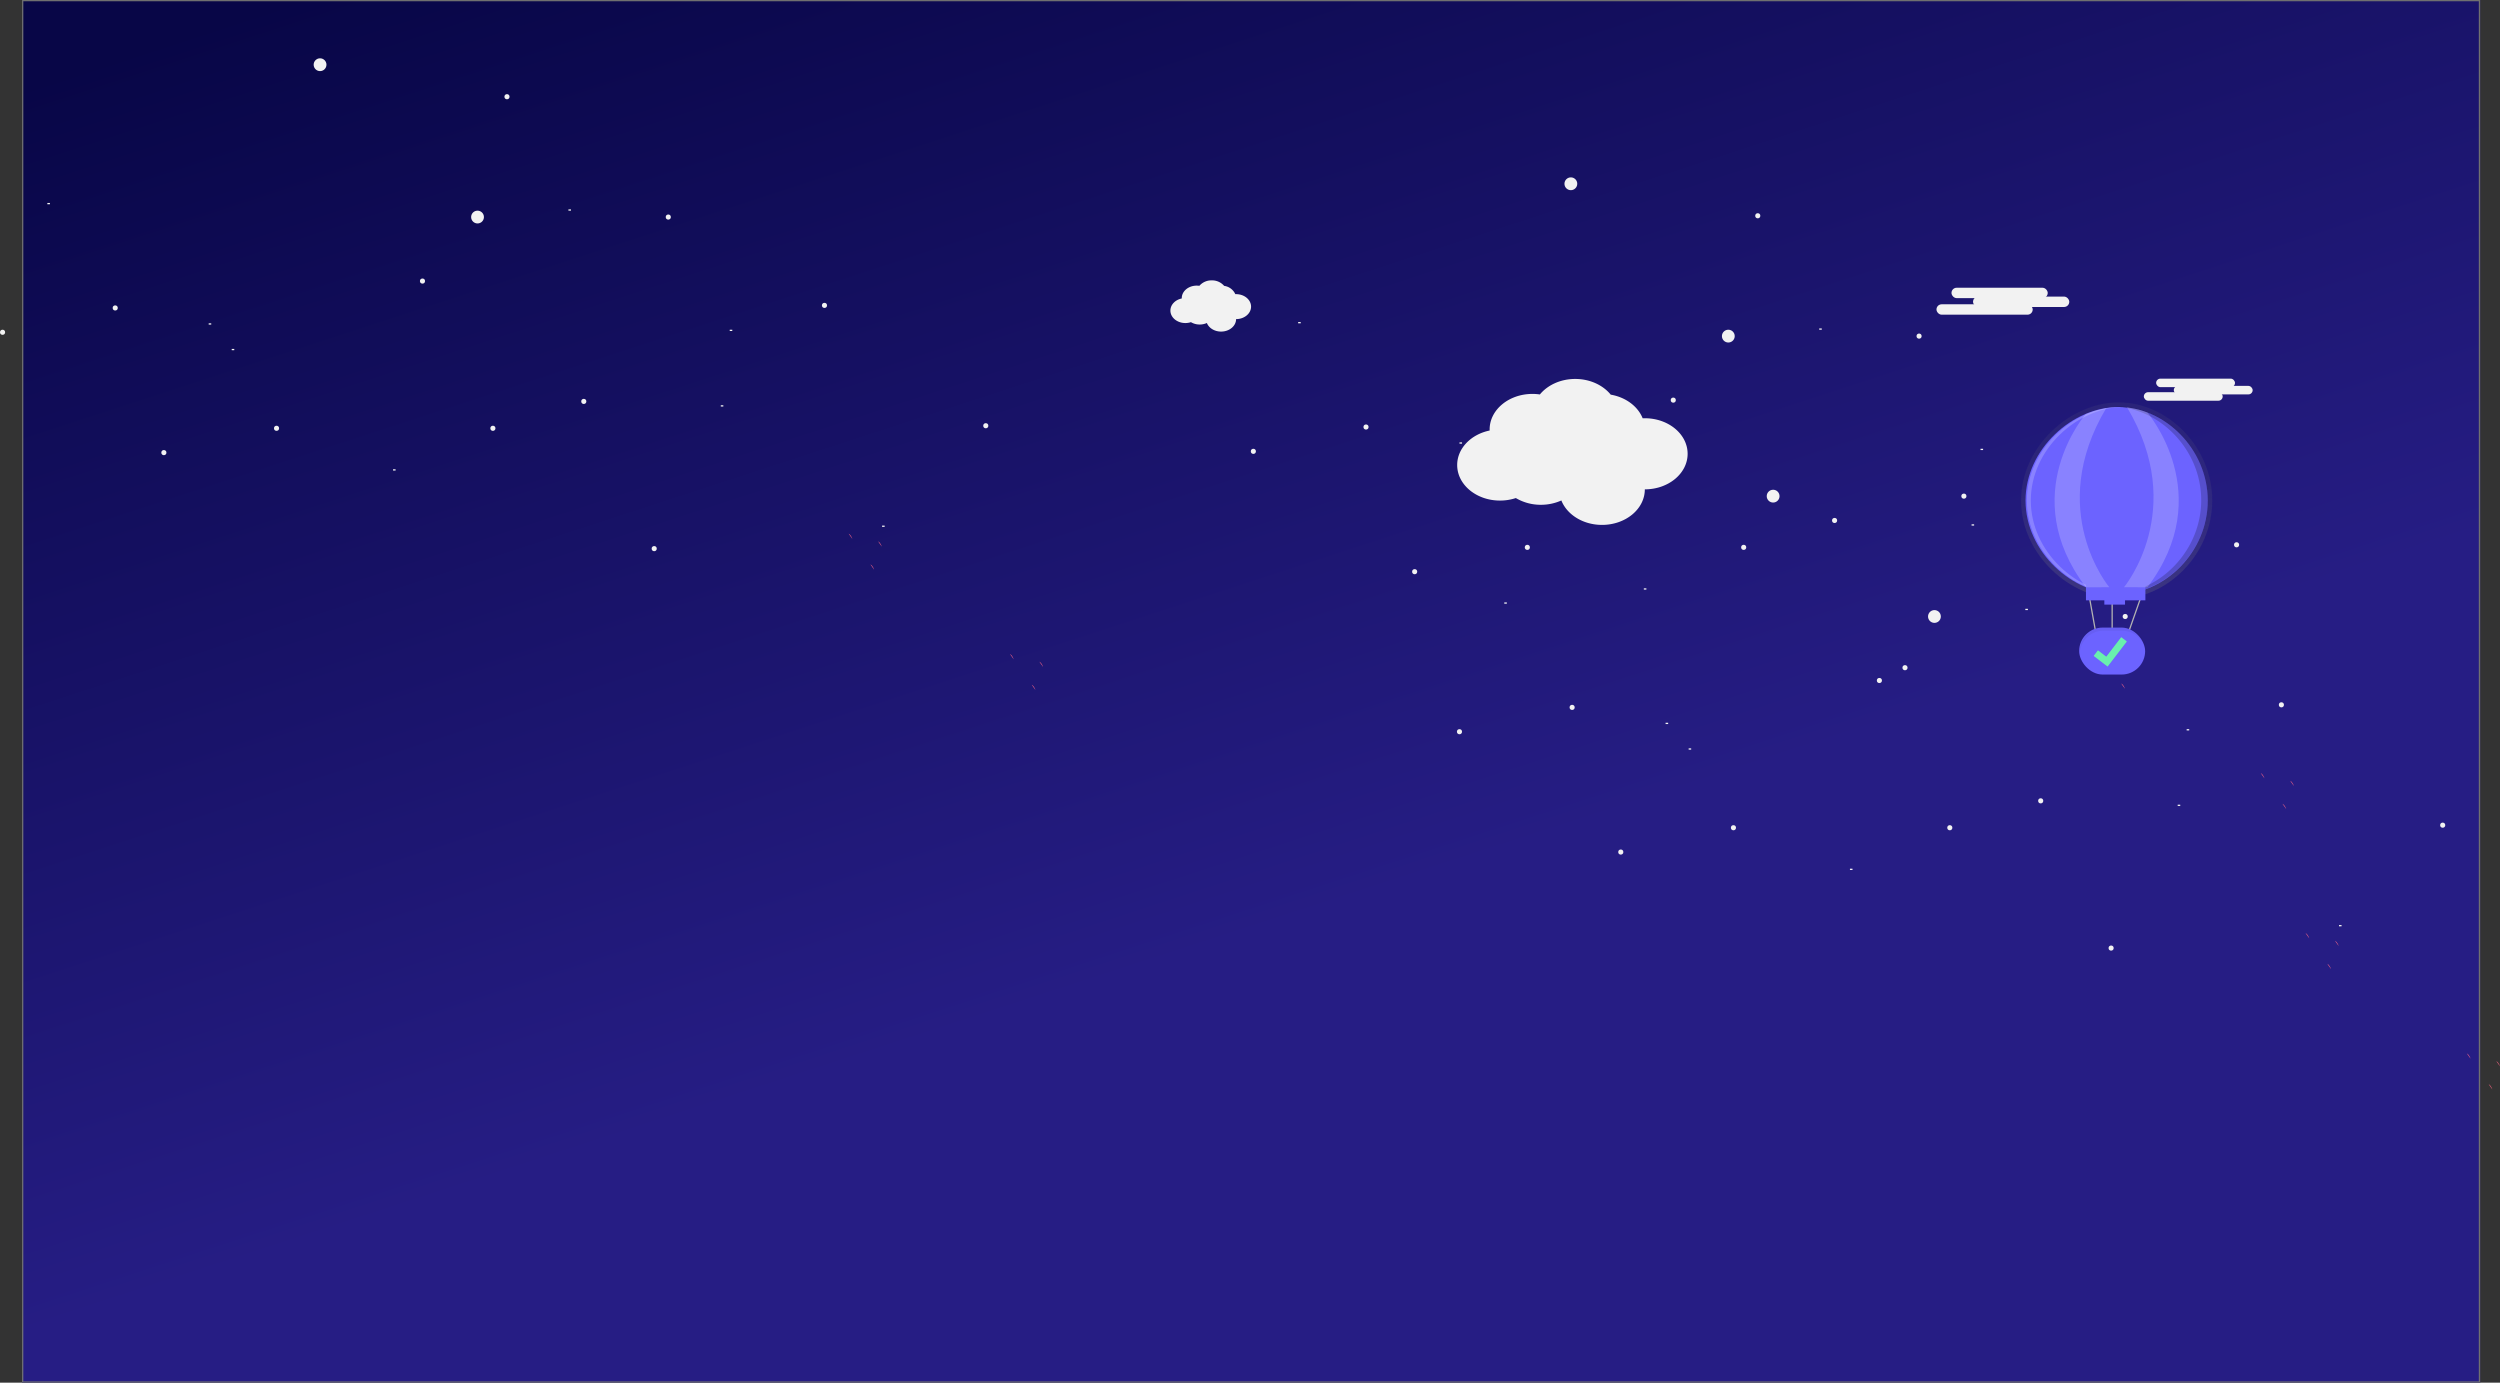 <svg xmlns="http://www.w3.org/2000/svg" width="1952.761" height="1080"><rect width="100%" height="100%" fill="#333333" stroke="none"/><defs><linearGradient id="a" x1=".032" y1=".043" x2=".418" y2=".722" gradientUnits="objectBoundingBox"><stop offset="0" stop-color="#080647"/><stop offset="1" stop-color="#261d84"/></linearGradient><linearGradient id="b" x1="4.134" y1="3.41" x2="4.134" y2="2.409" gradientUnits="objectBoundingBox"><stop offset="0" stop-opacity=".122"/><stop offset=".55" stop-opacity=".09"/><stop offset="1" stop-opacity=".02"/></linearGradient><linearGradient id="c" x1=".5" y1="1" x2=".5" gradientUnits="objectBoundingBox"><stop offset="0" stop-color="gray" stop-opacity=".251"/><stop offset=".54" stop-color="gray" stop-opacity=".122"/><stop offset="1" stop-color="gray" stop-opacity=".102"/></linearGradient></defs><g data-name="Group 3529"><g data-name="Group 3527" stroke="#707070"><g data-name="Rectangle 17444" fill="#0d0151"><path d="M17.212 0h1920v1080h-1920z" stroke="none"/><path fill="none" d="M17.712.5h1919v1079h-1919z"/></g><g data-name="Rectangle 282" fill="url(#a)" transform="translate(17.212)"><path d="M0 0h1920v1080H0z" stroke="none"/><path fill="none" d="M.5.5h1919v1079H.5z"/></g></g><g data-name="Group 81" transform="translate(735.212 10459)"><circle data-name="Ellipse 77" cx="5" cy="5" r="5" transform="translate(609.788 -10201.456)" fill="#f2f2f2"/><circle data-name="Ellipse 85" cx="5" cy="5" r="5" transform="translate(486.788 -10320.456)" fill="#f2f2f2"/><circle data-name="Ellipse 78" cx="2" cy="2" r="2" transform="translate(455.788 -10033.456)" fill="#f2f2f2"/><circle data-name="Ellipse 86" cx="2" cy="2" r="2" transform="translate(329.788 -10127.456)" fill="#f2f2f2"/><circle data-name="Ellipse 79" cx="2" cy="2" r="2" transform="translate(750.788 -9939.456)" fill="#f2f2f2"/><circle data-name="Ellipse 90" cx="2" cy="2" r="2" transform="translate(624.788 -10033.456)" fill="#f2f2f2"/><circle data-name="Ellipse 81" cx="2" cy="2" r="2" transform="translate(1009.788 -10035.456)" fill="#f2f2f2"/><circle data-name="Ellipse 91" cx="2" cy="2" r="2" transform="translate(883.788 -10129.456)" fill="#f2f2f2"/><circle data-name="Ellipse 82" cx="2" cy="2" r="2" transform="translate(367.788 -10014.456)" fill="#f2f2f2"/><circle data-name="Ellipse 88" cx="2" cy="2" r="2" transform="translate(241.788 -10108.456)" fill="#f2f2f2"/><circle data-name="Ellipse 83" cx="2" cy="2" r="2" transform="translate(695.788 -10054.456)" fill="#f2f2f2"/><circle data-name="Ellipse 87" cx="2" cy="2" r="2" transform="translate(569.788 -10148.456)" fill="#f2f2f2"/><circle data-name="Ellipse 84" cx="2" cy="2" r="2" transform="translate(761.788 -10198.456)" fill="#f2f2f2"/><circle data-name="Ellipse 89" cx="2" cy="2" r="2" transform="translate(635.788 -10292.456)" fill="#f2f2f2"/><path data-name="Rectangle 306" fill="#f2f2f2" d="M404.788-10113.456h2v1h-2z"/><path data-name="Rectangle 320" fill="#f2f2f2" d="M278.788-10207.456h2v1h-2z"/><path data-name="Rectangle 307" fill="#f2f2f2" d="M548.788-9999.456h2v1h-2z"/><path data-name="Rectangle 321" fill="#f2f2f2" d="M422.788-10093.456h2v1h-2z"/><path data-name="Rectangle 308" fill="#f2f2f2" d="M930.788-9955.456h2v1h-2z"/><path data-name="Rectangle 323" fill="#f2f2f2" d="M804.788-10049.456h2v1h-2z"/><path data-name="Rectangle 309" fill="#f2f2f2" d="M811.788-10108.456h2v1h-2z"/><path data-name="Rectangle 322" fill="#f2f2f2" d="M685.788-10202.456h2v1h-2z"/><path data-name="Path 263" d="M1033.55-9851.064s-.915-3.027-2.886-4.083" fill="#ff6584"/><path data-name="Path 272" d="M907.55-9945.064s-.915-3.027-2.886-4.083" fill="#ff6584"/><path data-name="Path 265" d="M1056.55-9845.064s-.915-3.027-2.886-4.083" fill="#ff6584"/><path data-name="Path 273" d="M930.55-9939.064s-.915-3.027-2.886-4.083" fill="#ff6584"/><path data-name="Path 266" d="M1050.55-9827.064s-.915-3.027-2.886-4.083" fill="#ff6584"/><path data-name="Path 274" d="M924.55-9921.064s-.915-3.027-2.886-4.083" fill="#ff6584"/></g><g data-name="Group 83" transform="translate(-241.788 10366)"><circle data-name="Ellipse 77" cx="5" cy="5" r="5" transform="translate(609.788 -10201.456)" fill="#f2f2f2"/><circle data-name="Ellipse 85" cx="5" cy="5" r="5" transform="translate(486.788 -10320.456)" fill="#f2f2f2"/><circle data-name="Ellipse 78" cx="2" cy="2" r="2" transform="translate(455.788 -10033.456)" fill="#f2f2f2"/><circle data-name="Ellipse 86" cx="2" cy="2" r="2" transform="translate(329.788 -10127.456)" fill="#f2f2f2"/><circle data-name="Ellipse 79" cx="2" cy="2" r="2" transform="translate(750.788 -9939.456)" fill="#f2f2f2"/><circle data-name="Ellipse 90" cx="2" cy="2" r="2" transform="translate(624.788 -10033.456)" fill="#f2f2f2"/><circle data-name="Ellipse 81" cx="2" cy="2" r="2" transform="translate(1009.788 -10035.456)" fill="#f2f2f2"/><circle data-name="Ellipse 91" cx="2" cy="2" r="2" transform="translate(883.788 -10129.456)" fill="#f2f2f2"/><circle data-name="Ellipse 82" cx="2" cy="2" r="2" transform="translate(367.788 -10014.456)" fill="#f2f2f2"/><circle data-name="Ellipse 88" cx="2" cy="2" r="2" transform="translate(241.788 -10108.456)" fill="#f2f2f2"/><circle data-name="Ellipse 83" cx="2" cy="2" r="2" transform="translate(695.788 -10054.456)" fill="#f2f2f2"/><circle data-name="Ellipse 87" cx="2" cy="2" r="2" transform="translate(569.788 -10148.456)" fill="#f2f2f2"/><circle data-name="Ellipse 84" cx="2" cy="2" r="2" transform="translate(761.788 -10198.456)" fill="#f2f2f2"/><circle data-name="Ellipse 89" cx="2" cy="2" r="2" transform="translate(635.788 -10292.456)" fill="#f2f2f2"/><path data-name="Rectangle 306" fill="#f2f2f2" d="M404.788-10113.456h2v1h-2z"/><path data-name="Rectangle 320" fill="#f2f2f2" d="M278.788-10207.456h2v1h-2z"/><path data-name="Rectangle 307" fill="#f2f2f2" d="M548.788-9999.456h2v1h-2z"/><path data-name="Rectangle 321" fill="#f2f2f2" d="M422.788-10093.456h2v1h-2z"/><path data-name="Rectangle 308" fill="#f2f2f2" d="M930.788-9955.456h2v1h-2z"/><path data-name="Rectangle 323" fill="#f2f2f2" d="M804.788-10049.456h2v1h-2z"/><path data-name="Rectangle 309" fill="#f2f2f2" d="M811.788-10108.456h2v1h-2z"/><path data-name="Rectangle 322" fill="#f2f2f2" d="M685.788-10202.456h2v1h-2z"/><path data-name="Path 263" d="M1033.55-9851.064s-.915-3.027-2.886-4.083" fill="#ff6584"/><path data-name="Path 272" d="M907.55-9945.064s-.915-3.027-2.886-4.083" fill="#ff6584"/><path data-name="Path 265" d="M1056.55-9845.064s-.915-3.027-2.886-4.083" fill="#ff6584"/><path data-name="Path 273" d="M930.55-9939.064s-.915-3.027-2.886-4.083" fill="#ff6584"/><path data-name="Path 266" d="M1050.55-9827.064s-.915-3.027-2.886-4.083" fill="#ff6584"/><path data-name="Path 274" d="M924.55-9921.064s-.915-3.027-2.886-4.083" fill="#ff6584"/></g><g data-name="Group 82" transform="translate(896.212 10678)"><circle data-name="Ellipse 77" cx="5" cy="5" r="5" transform="translate(609.788 -10201.456)" fill="#f2f2f2"/><circle data-name="Ellipse 85" cx="5" cy="5" r="5" transform="translate(483.788 -10295.456)" fill="#f2f2f2"/><circle data-name="Ellipse 78" cx="2" cy="2" r="2" transform="translate(455.788 -10033.456)" fill="#f2f2f2"/><circle data-name="Ellipse 86" cx="2" cy="2" r="2" transform="translate(329.788 -10127.456)" fill="#f2f2f2"/><circle data-name="Ellipse 79" cx="2" cy="2" r="2" transform="translate(750.788 -9939.456)" fill="#f2f2f2"/><circle data-name="Ellipse 90" cx="2" cy="2" r="2" transform="translate(624.788 -10033.456)" fill="#f2f2f2"/><circle data-name="Ellipse 81" cx="2" cy="2" r="2" transform="translate(1009.788 -10035.456)" fill="#f2f2f2"/><circle data-name="Ellipse 91" cx="2" cy="2" r="2" transform="translate(883.788 -10129.456)" fill="#f2f2f2"/><circle data-name="Ellipse 82" cx="2" cy="2" r="2" transform="translate(367.788 -10014.456)" fill="#f2f2f2"/><circle data-name="Ellipse 88" cx="2" cy="2" r="2" transform="translate(241.788 -10108.456)" fill="#f2f2f2"/><circle data-name="Ellipse 83" cx="2" cy="2" r="2" transform="translate(695.788 -10054.456)" fill="#f2f2f2"/><circle data-name="Ellipse 87" cx="2" cy="2" r="2" transform="translate(569.788 -10148.456)" fill="#f2f2f2"/><circle data-name="Ellipse 84" cx="2" cy="2" r="2" transform="translate(761.788 -10198.456)" fill="#f2f2f2"/><circle data-name="Ellipse 89" cx="2" cy="2" r="2" transform="translate(635.788 -10292.456)" fill="#f2f2f2"/><path data-name="Rectangle 306" fill="#f2f2f2" d="M404.788-10113.456h2v1h-2z"/><path data-name="Rectangle 320" fill="#f2f2f2" d="M278.788-10207.456h2v1h-2z"/><path data-name="Rectangle 307" fill="#f2f2f2" d="M548.788-9999.456h2v1h-2z"/><path data-name="Rectangle 321" fill="#f2f2f2" d="M422.788-10093.456h2v1h-2z"/><path data-name="Rectangle 308" fill="#f2f2f2" d="M930.788-9955.456h2v1h-2z"/><path data-name="Rectangle 323" fill="#f2f2f2" d="M804.788-10049.456h2v1h-2z"/><path data-name="Rectangle 309" fill="#f2f2f2" d="M811.788-10108.456h2v1h-2z"/><path data-name="Rectangle 322" fill="#f2f2f2" d="M685.788-10202.456h2v1h-2z"/><path data-name="Path 263" d="M1033.55-9851.064s-.915-3.027-2.886-4.083" fill="#ff6584"/><path data-name="Path 272" d="M907.55-9945.064s-.915-3.027-2.886-4.083" fill="#ff6584"/><path data-name="Path 265" d="M1056.55-9845.064s-.915-3.027-2.886-4.083" fill="#ff6584"/><path data-name="Path 273" d="M930.55-9939.064s-.915-3.027-2.886-4.083" fill="#ff6584"/><path data-name="Path 266" d="M1050.55-9827.064s-.915-3.027-2.886-4.083" fill="#ff6584"/><path data-name="Path 274" d="M924.55-9921.064s-.915-3.027-2.886-4.083" fill="#ff6584"/></g><g data-name="Group 3528" fill="#f2f2f2"><path data-name="Union 4" d="M1219.592 390.911a38.746 38.746 0 01-15.992 3.378 38.027 38.027 0 01-19.575-5.256A39.361 39.361 0 011171.64 391c-18.462 0-33.428-12.433-33.428-27.769 0-13.031 10.8-23.958 25.361-26.955q-.014-.406-.014-.814c0-15.336 14.966-27.769 33.428-27.769a40.318 40.318 0 015.817.419c6.021-7.312 16.142-12.112 27.608-12.112 11.551 0 21.734 4.867 27.739 12.268 11.739 2.015 21.228 9.145 24.941 18.46q.838-.035 1.687-.035c18.466-.001 33.433 12.432 33.433 27.769s-14.966 27.769-33.428 27.769c0 15.337-14.966 27.769-33.428 27.769-14.815 0-27.377-8-31.764-19.089z" style="mix-blend-mode:soft-light;isolation:isolate"/><path data-name="Union 5" d="M942.695 252.3a13.532 13.532 0 01-5.6 1.185 13.284 13.284 0 01-6.851-1.844 13.745 13.745 0 01-4.335.691c-6.459.002-11.697-4.361-11.697-9.742 0-4.571 3.778-8.406 8.876-9.458v-.286c0-5.381 5.238-9.744 11.7-9.744a14.076 14.076 0 012.036.147 12.477 12.477 0 019.659-4.249 12.46 12.46 0 019.709 4.3 11.232 11.232 0 018.729 6.477q.293-.012.591-.012c6.462 0 11.7 4.362 11.7 9.744s-5.238 9.744-11.7 9.744c0 5.385-5.239 9.747-11.7 9.747-5.185 0-9.582-2.808-11.117-6.7z" style="mix-blend-mode:soft-light;isolation:isolate"/><g data-name="Group 80" transform="translate(-12.815 9274)" style="mix-blend-mode:soft-light;isolation:isolate"><rect data-name="Rectangle 302" width="61.594" height="6.651" rx="3.326" transform="translate(1696.983 -8978.246)"/><rect data-name="Rectangle 303" width="61.594" height="6.651" rx="3.326" transform="translate(1710.779 -8972.579)"/><rect data-name="Rectangle 304" width="61.594" height="6.651" rx="3.326" transform="translate(1687.373 -8967.651)"/></g><g data-name="Group 79" transform="translate(-174.788 9203)" style="mix-blend-mode:soft-light;isolation:isolate"><rect data-name="Rectangle 302" width="75.175" height="8.118" rx="4.059" transform="translate(1699.102 -8978.246)"/><rect data-name="Rectangle 303" width="75.175" height="8.118" rx="4.059" transform="translate(1715.941 -8971.33)"/><rect data-name="Rectangle 304" width="75.175" height="8.118" rx="4.059" transform="translate(1687.373 -8965.315)"/></g></g><g data-name="Group 87" transform="translate(-713.788 9086)"><path data-name="Path 230" d="M2350.711-8592.314l-5.946-33.209 18.831-.919v34.128h12.889l12.885-36.675" fill="none" stroke="#b3b3b3" stroke-miterlimit="10"/><rect data-name="Rectangle 294" width="51.54" height="36.675" rx="18.338" transform="translate(2337.825 -8595.786)" fill="#6c63ff"/><path data-name="Path 231" d="M2371.528-8595.786h-14.865a18.393 18.393 0 00-18.338 18.338 10.205 10.205 0 00.049 1.234 18.393 18.393 0 0118.288-17.1h14.865a18.393 18.393 0 0118.288 17.1c0-.407.049-.82.049-1.234a18.393 18.393 0 00-18.338-18.338z" opacity=".05"/><path data-name="Path 232" d="M748.934 410.638l-4.867-3.818-11.767 14.908-6.328-4.9-3.96 5.033 9.2 7.032 2.282 1.832z" transform="translate(1626.536 -8995.501)" fill="url(#b)"/><path data-name="Path 233" d="M2375.111-8584.955l-4.416-3.38-11.688 15.247-6.495-4.984-3.386 4.416 8.7 6.662 2.233 1.672z" fill="#69f0ae"/><path data-name="Path 190" d="M938.9 280.822c0 42.35-35.38 76.682-73.049 76.682s-76.275-34.332-76.275-76.682 38.606-76.682 76.281-76.682 73.043 34.332 73.043 76.682z" transform="translate(1502.879 -8975.858)" fill="url(#c)"/><path data-name="Path 191" d="M2438.285-8695.037c0 40.37-33.721 73.092-69.632 73.092s-72.709-32.722-72.709-73.092 36.811-73.067 72.716-73.067 69.625 32.691 69.625 73.067z" fill="#6c63ff"/><path data-name="Rectangle 301" fill="#6c63ff" d="M2357.501-8619.379h16.154v5.644h-16.154z"/><g data-name="Group 73"><path data-name="Path 182" d="M2368.66-8768.382c-.857 0-1.709 0-2.566.062 34.93 1.511 67.066 33.622 67.066 73.03s-32.136 71.519-67.041 73.03a59.61 59.61 0 002.566.062c35.9 0 69.631-32.722 69.631-73.092s-33.752-73.092-69.656-73.092z" opacity=".2"/></g><g data-name="Group 66"><path data-name="Path 183" d="M2300.058-8695.037c0-39.79 35.775-72.167 71.167-73.067h-1.536c-35.9 0-72.709 32.722-72.709 73.092s36.8 73.092 72.7 73.092h1.536c-35.402-.963-71.158-33.308-71.158-73.117z" fill="#fff" opacity=".2"/></g><path data-name="Rectangle 295" fill="#6c63ff" d="M2343.142-8632.203h46.421v15.13h-46.421z"/><path data-name="Path 222" d="M2343.142-8762.805s-55.136 63.025 0 135.537l18.208-.062s-50.264-59.9-2.307-140.015l-8.962 2.042z" fill="#fff" opacity=".2"/><path data-name="Path 235" d="M2391.099-8763.786s55.136 63.988 0 136.5l-18.208-.062s50.264-60.447 2.307-140.54l8.974 1.795z" fill="#fff" opacity=".2"/></g></g></svg>